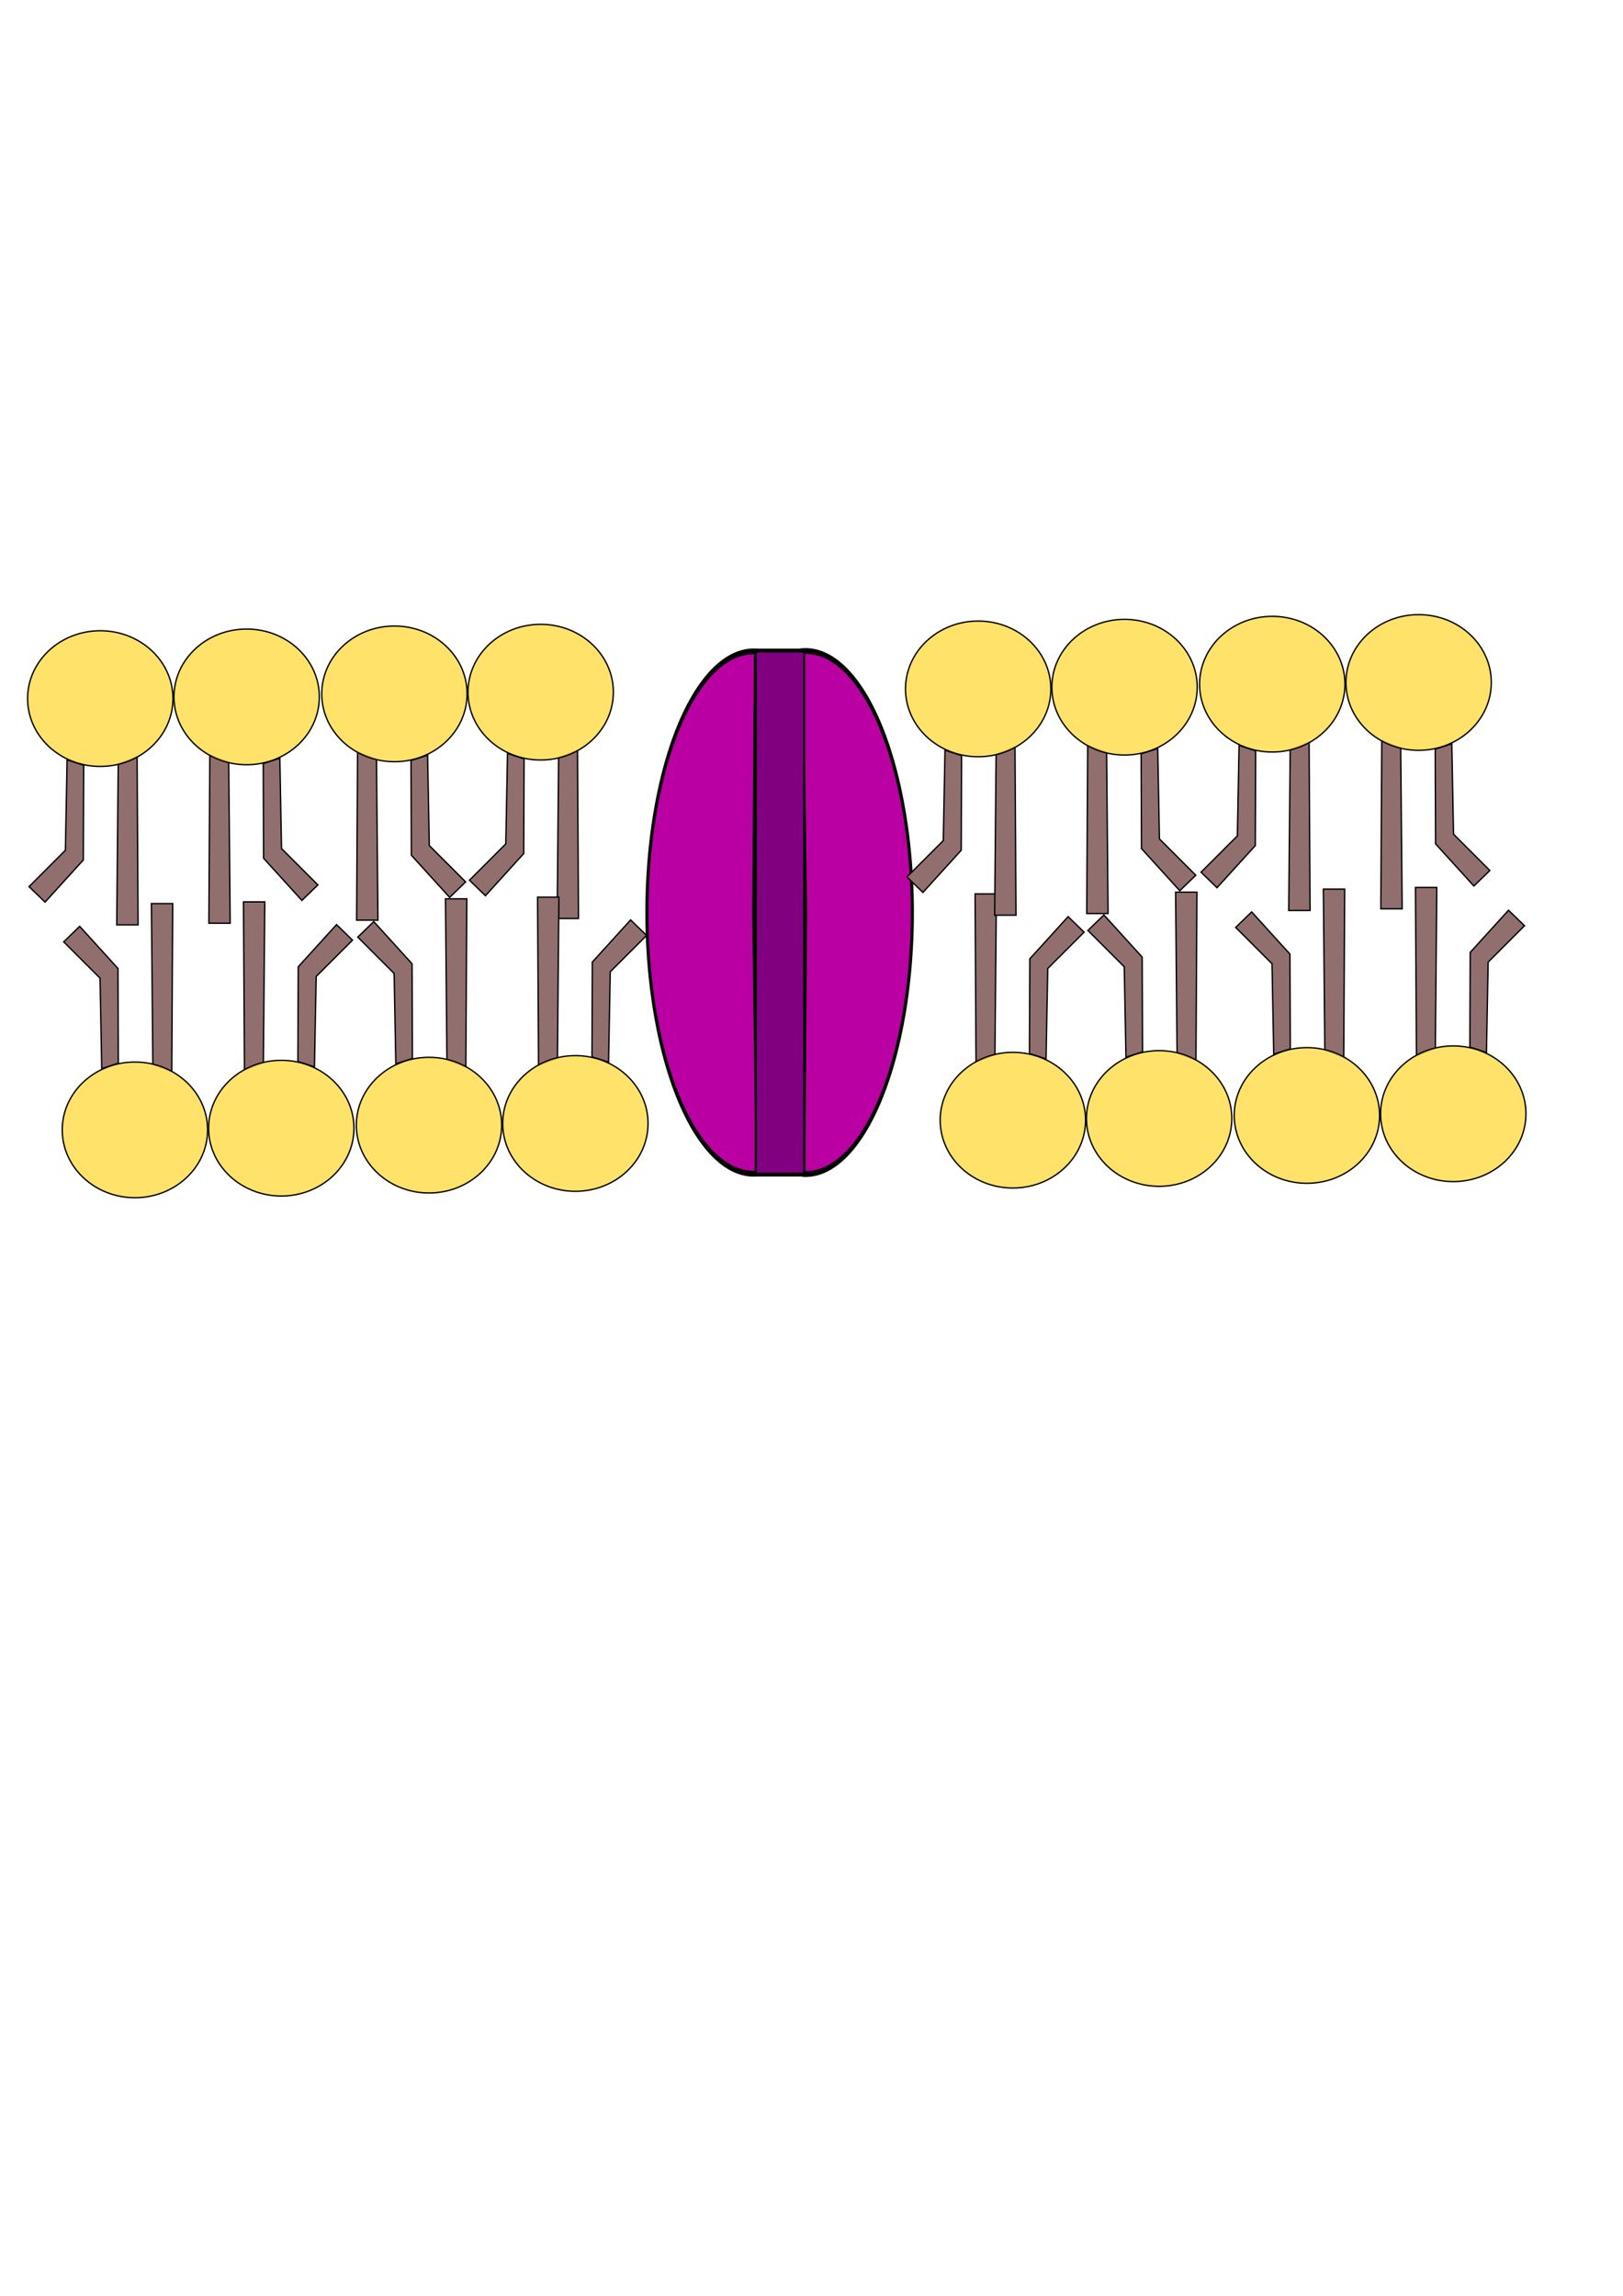 <?xml version="1.0" encoding="UTF-8" standalone="no"?>
<!-- Created with Inkscape (http://www.inkscape.org/) -->

<svg
   xmlns:osb="http://www.openswatchbook.org/uri/2009/osb"
   xmlns:dc="http://purl.org/dc/elements/1.1/"
   xmlns:cc="http://creativecommons.org/ns#"
   xmlns:rdf="http://www.w3.org/1999/02/22-rdf-syntax-ns#"
   xmlns:svg="http://www.w3.org/2000/svg"
   xmlns="http://www.w3.org/2000/svg"
   xmlns:sodipodi="http://sodipodi.sourceforge.net/DTD/sodipodi-0.dtd"
   xmlns:inkscape="http://www.inkscape.org/namespaces/inkscape"
   width="210mm"
   height="297mm"
   viewBox="0 0 744.094 1052.362"
   id="svg2"
   version="1.1"
   inkscape:version="0.91 r13725"
   sodipodi:docname="plasmaMembrane.svg">
  <defs
     id="defs4">
    <linearGradient
       id="linearGradient5692"
       osb:paint="solid">
      <stop
         style="stop-color:#782121;stop-opacity:1;"
         offset="0"
         id="stop5694" />
    </linearGradient>
  </defs>
  <sodipodi:namedview
     id="base"
     pagecolor="#ffffff"
     bordercolor="#666666"
     borderopacity="1.0"
     inkscape:pageopacity="0.0"
     inkscape:pageshadow="2"
     inkscape:zoom="0.7"
     inkscape:cx="522.9647"
     inkscape:cy="673.84114"
     inkscape:document-units="px"
     inkscape:current-layer="layer1"
     showgrid="false"
     inkscape:window-width="1280"
     inkscape:window-height="691"
     inkscape:window-x="4"
     inkscape:window-y="0"
     inkscape:window-maximized="0" />
  <g
     inkscape:label="Layer 1"
     inkscape:groupmode="layer"
     id="layer1">
    <ellipse
       style="fill:#ffdd55;fill-opacity:1;fill-rule:evenodd;stroke:#000000;stroke-opacity:1"
       id="path3344"
       cx="196.475"
       cy="200.299"
       r="59.094" />
    <g
       id="g3339"
       transform="matrix(-0.622,0,0,0.622,167.266,189.909)">
      <path
         inkscape:connector-curvature="0"
         id="path5766"
         d="m 167.857,252.362 -0.714,123.929 15.714,0 -1.071,-118.571 z"
         style="fill:#916f6f;fill-rule:evenodd;stroke:#000000;stroke-width:1px;stroke-linecap:butt;stroke-linejoin:miter;stroke-opacity:1" />
      <path
         sodipodi:nodetypes="ccccccc"
         inkscape:connector-curvature="0"
         id="path5776"
         d="M 207.232,258.612 207.5,328.434 235.714,359.505 247.5,348.076 220.714,321.291 219.464,254.684 Z"
         style="fill:#916f6f;fill-rule:evenodd;stroke:#000000;stroke-width:1px;stroke-linecap:butt;stroke-linejoin:miter;stroke-opacity:1" />
      <ellipse
         ry="50"
         rx="53.571"
         cy="209.505"
         cx="195"
         id="path5424"
         style="fill:#ffdd50;fill-opacity:0.854;fill-rule:evenodd;stroke:#000000;stroke-opacity:1" />
    </g>
    <g
       id="g3339-8"
       transform="matrix(0.622,0,0,0.622,-8.211,189.131)">
      <path
         inkscape:connector-curvature="0"
         id="path5766-3"
         d="m 167.857,252.362 -0.714,123.929 15.714,0 -1.071,-118.571 z"
         style="fill:#916f6f;fill-rule:evenodd;stroke:#000000;stroke-width:1px;stroke-linecap:butt;stroke-linejoin:miter;stroke-opacity:1" />
      <path
         sodipodi:nodetypes="ccccccc"
         inkscape:connector-curvature="0"
         id="path5776-3"
         d="M 207.232,258.612 207.5,328.434 235.714,359.505 247.5,348.076 220.714,321.291 219.464,254.684 Z"
         style="fill:#916f6f;fill-rule:evenodd;stroke:#000000;stroke-width:1px;stroke-linecap:butt;stroke-linejoin:miter;stroke-opacity:1" />
      <ellipse
         ry="50"
         rx="53.571"
         cy="209.505"
         cx="195"
         id="path5424-7"
         style="fill:#ffdd50;fill-opacity:0.854;fill-rule:evenodd;stroke:#000000;stroke-opacity:1" />
    </g>
    <g
       id="g3339-7"
       transform="matrix(0.622,0,0,0.622,59.536,187.743)">
      <path
         inkscape:connector-curvature="0"
         id="path5766-2"
         d="m 167.857,252.362 -0.714,123.929 15.714,0 -1.071,-118.571 z"
         style="fill:#916f6f;fill-rule:evenodd;stroke:#000000;stroke-width:1px;stroke-linecap:butt;stroke-linejoin:miter;stroke-opacity:1" />
      <path
         sodipodi:nodetypes="ccccccc"
         inkscape:connector-curvature="0"
         id="path5776-6"
         d="M 207.232,258.612 207.5,328.434 235.714,359.505 247.5,348.076 220.714,321.291 219.464,254.684 Z"
         style="fill:#916f6f;fill-rule:evenodd;stroke:#000000;stroke-width:1px;stroke-linecap:butt;stroke-linejoin:miter;stroke-opacity:1" />
      <ellipse
         ry="50"
         rx="53.571"
         cy="209.505"
         cx="195"
         id="path5424-5"
         style="fill:#ffdd50;fill-opacity:0.854;fill-rule:evenodd;stroke:#000000;stroke-opacity:1" />
    </g>
    <g
       id="g3339-8-3"
       transform="matrix(-0.622,0,0,0.622,369.176,186.966)">
      <path
         inkscape:connector-curvature="0"
         id="path5766-3-7"
         d="m 167.857,252.362 -0.714,123.929 15.714,0 -1.071,-118.571 z"
         style="fill:#916f6f;fill-rule:evenodd;stroke:#000000;stroke-width:1px;stroke-linecap:butt;stroke-linejoin:miter;stroke-opacity:1" />
      <path
         sodipodi:nodetypes="ccccccc"
         inkscape:connector-curvature="0"
         id="path5776-3-8"
         d="M 207.232,258.612 207.5,328.434 235.714,359.505 247.5,348.076 220.714,321.291 219.464,254.684 Z"
         style="fill:#916f6f;fill-rule:evenodd;stroke:#000000;stroke-width:1px;stroke-linecap:butt;stroke-linejoin:miter;stroke-opacity:1" />
      <ellipse
         ry="50"
         rx="53.571"
         cy="209.505"
         cx="195"
         id="path5424-7-8"
         style="fill:#ffdd50;fill-opacity:0.854;fill-rule:evenodd;stroke:#000000;stroke-opacity:1" />
    </g>
    <g
       id="g3339-5"
       transform="matrix(0.622,0,0,-0.622,142.499,645.285)">
      <path
         inkscape:connector-curvature="0"
         id="path5766-4"
         d="m 167.857,252.362 -0.714,123.929 15.714,0 -1.071,-118.571 z"
         style="fill:#916f6f;fill-rule:evenodd;stroke:#000000;stroke-width:1px;stroke-linecap:butt;stroke-linejoin:miter;stroke-opacity:1" />
      <path
         sodipodi:nodetypes="ccccccc"
         inkscape:connector-curvature="0"
         id="path5776-7"
         d="M 207.232,258.612 207.5,328.434 235.714,359.505 247.5,348.076 220.714,321.291 219.464,254.684 Z"
         style="fill:#916f6f;fill-rule:evenodd;stroke:#000000;stroke-width:1px;stroke-linecap:butt;stroke-linejoin:miter;stroke-opacity:1" />
      <ellipse
         ry="50"
         rx="53.571"
         cy="209.505"
         cx="195"
         id="path5424-0"
         style="fill:#ffdd50;fill-opacity:0.854;fill-rule:evenodd;stroke:#000000;stroke-opacity:1" />
    </g>
    <g
       id="g3339-8-9"
       transform="matrix(-0.622,0,0,-0.622,317.977,646.062)">
      <path
         inkscape:connector-curvature="0"
         id="path5766-3-4"
         d="m 167.857,252.362 -0.714,123.929 15.714,0 -1.071,-118.571 z"
         style="fill:#916f6f;fill-rule:evenodd;stroke:#000000;stroke-width:1px;stroke-linecap:butt;stroke-linejoin:miter;stroke-opacity:1" />
      <path
         sodipodi:nodetypes="ccccccc"
         inkscape:connector-curvature="0"
         id="path5776-3-6"
         d="M 207.232,258.612 207.5,328.434 235.714,359.505 247.5,348.076 220.714,321.291 219.464,254.684 Z"
         style="fill:#916f6f;fill-rule:evenodd;stroke:#000000;stroke-width:1px;stroke-linecap:butt;stroke-linejoin:miter;stroke-opacity:1" />
      <ellipse
         ry="50"
         rx="53.571"
         cy="209.505"
         cx="195"
         id="path5424-7-1"
         style="fill:#ffdd50;fill-opacity:0.854;fill-rule:evenodd;stroke:#000000;stroke-opacity:1" />
    </g>
    <g
       id="g3339-7-1"
       transform="matrix(0.622,0,0,-0.622,7.67,647.45)">
      <path
         inkscape:connector-curvature="0"
         id="path5766-2-9"
         d="m 167.857,252.362 -0.714,123.929 15.714,0 -1.071,-118.571 z"
         style="fill:#916f6f;fill-rule:evenodd;stroke:#000000;stroke-width:1px;stroke-linecap:butt;stroke-linejoin:miter;stroke-opacity:1" />
      <path
         sodipodi:nodetypes="ccccccc"
         inkscape:connector-curvature="0"
         id="path5776-6-3"
         d="M 207.232,258.612 207.5,328.434 235.714,359.505 247.5,348.076 220.714,321.291 219.464,254.684 Z"
         style="fill:#916f6f;fill-rule:evenodd;stroke:#000000;stroke-width:1px;stroke-linecap:butt;stroke-linejoin:miter;stroke-opacity:1" />
      <ellipse
         ry="50"
         rx="53.571"
         cy="209.505"
         cx="195"
         id="path5424-5-9"
         style="fill:#ffdd50;fill-opacity:0.854;fill-rule:evenodd;stroke:#000000;stroke-opacity:1" />
    </g>
    <g
       id="g3339-8-3-4"
       transform="matrix(-0.622,0,0,-0.622,183.148,648.228)">
      <path
         inkscape:connector-curvature="0"
         id="path5766-3-7-5"
         d="m 167.857,252.362 -0.714,123.929 15.714,0 -1.071,-118.571 z"
         style="fill:#916f6f;fill-rule:evenodd;stroke:#000000;stroke-width:1px;stroke-linecap:butt;stroke-linejoin:miter;stroke-opacity:1" />
      <path
         sodipodi:nodetypes="ccccccc"
         inkscape:connector-curvature="0"
         id="path5776-3-8-7"
         d="M 207.232,258.612 207.5,328.434 235.714,359.505 247.5,348.076 220.714,321.291 219.464,254.684 Z"
         style="fill:#916f6f;fill-rule:evenodd;stroke:#000000;stroke-width:1px;stroke-linecap:butt;stroke-linejoin:miter;stroke-opacity:1" />
      <ellipse
         ry="50"
         rx="53.571"
         cy="209.505"
         cx="195"
         id="path5424-7-8-0"
         style="fill:#ffdd50;fill-opacity:0.854;fill-rule:evenodd;stroke:#000000;stroke-opacity:1" />
    </g>
    <g
       id="layer1-7"
       inkscape:label="Layer 1"
       transform="matrix(0.957,0,0,1.784,-6.227,-559.785)">
      <path
         transform="matrix(0,-1,1,0,0,0)"
         d="m -481.097,390.714 a 67.19,51.134 0 0 1 -32.593,45.575 67.19,51.134 0 0 1 -68.177,0.422 67.19,51.134 0 0 1 -33.561,-45.165 l 67.18,0.892 z"
         sodipodi:end="3.1590459"
         sodipodi:start="6.2494812"
         sodipodi:ry="51.133926"
         sodipodi:rx="67.189888"
         sodipodi:cy="392.43735"
         sodipodi:cx="-548.24878"
         sodipodi:type="arc"
         id="path5832"
         style="fill:#ba00a2;fill-opacity:1;fill-rule:evenodd;stroke:#000000;stroke-width:1.499;stroke-opacity:1" />
      <path
         transform="matrix(0,1,-1,0,0,0)"
         d="m 615.318,-369.293 a 67.101,51.135 0 0 1 -32.549,45.575 67.101,51.135 0 0 1 -68.087,0.422 67.101,51.135 0 0 1 -33.517,-45.166 l 67.091,0.892 z"
         sodipodi:end="3.1590459"
         sodipodi:start="6.2494812"
         sodipodi:ry="51.13488"
         sodipodi:rx="67.101089"
         sodipodi:cy="-367.5697"
         sodipodi:cx="548.25513"
         sodipodi:type="arc"
         id="path5832-6"
         style="fill:#ba00a2;fill-opacity:1;fill-rule:evenodd;stroke:#000000;stroke-width:1.498;stroke-opacity:1" />
      <rect
         y="480.934"
         x="368.571"
         height="134.643"
         width="23.214"
         id="rect5849"
         style="fill:#800080;fill-opacity:1;fill-rule:evenodd;stroke:#000000;stroke-width:1;stroke-opacity:1" />
    </g>
    <g
       id="g3339-9"
       transform="matrix(0.622,0,0,-0.622,544.987,640.842)">
      <path
         inkscape:connector-curvature="0"
         id="path5766-33"
         d="m 167.857,252.362 -0.714,123.929 15.714,0 -1.071,-118.571 z"
         style="fill:#916f6f;fill-rule:evenodd;stroke:#000000;stroke-width:1px;stroke-linecap:butt;stroke-linejoin:miter;stroke-opacity:1" />
      <path
         sodipodi:nodetypes="ccccccc"
         inkscape:connector-curvature="0"
         id="path5776-0"
         d="M 207.232,258.612 207.5,328.434 235.714,359.505 247.5,348.076 220.714,321.291 219.464,254.684 Z"
         style="fill:#916f6f;fill-rule:evenodd;stroke:#000000;stroke-width:1px;stroke-linecap:butt;stroke-linejoin:miter;stroke-opacity:1" />
      <ellipse
         ry="50"
         rx="53.571"
         cy="209.505"
         cx="195"
         id="path5424-6"
         style="fill:#ffdd50;fill-opacity:0.854;fill-rule:evenodd;stroke:#000000;stroke-opacity:1" />
    </g>
    <g
       id="g3339-8-8"
       transform="matrix(-0.622,0,0,-0.622,720.464,641.62)">
      <path
         inkscape:connector-curvature="0"
         id="path5766-3-0"
         d="m 167.857,252.362 -0.714,123.929 15.714,0 -1.071,-118.571 z"
         style="fill:#916f6f;fill-rule:evenodd;stroke:#000000;stroke-width:1px;stroke-linecap:butt;stroke-linejoin:miter;stroke-opacity:1" />
      <path
         sodipodi:nodetypes="ccccccc"
         inkscape:connector-curvature="0"
         id="path5776-3-2"
         d="M 207.232,258.612 207.5,328.434 235.714,359.505 247.5,348.076 220.714,321.291 219.464,254.684 Z"
         style="fill:#916f6f;fill-rule:evenodd;stroke:#000000;stroke-width:1px;stroke-linecap:butt;stroke-linejoin:miter;stroke-opacity:1" />
      <ellipse
         ry="50"
         rx="53.571"
         cy="209.505"
         cx="195"
         id="path5424-7-81"
         style="fill:#ffdd50;fill-opacity:0.854;fill-rule:evenodd;stroke:#000000;stroke-opacity:1" />
    </g>
    <g
       id="g3339-7-4"
       transform="matrix(-0.622,0,0,-0.622,652.717,643.008)">
      <path
         inkscape:connector-curvature="0"
         id="path5766-2-2"
         d="m 167.857,252.362 -0.714,123.929 15.714,0 -1.071,-118.571 z"
         style="fill:#916f6f;fill-rule:evenodd;stroke:#000000;stroke-width:1px;stroke-linecap:butt;stroke-linejoin:miter;stroke-opacity:1" />
      <path
         sodipodi:nodetypes="ccccccc"
         inkscape:connector-curvature="0"
         id="path5776-6-5"
         d="M 207.232,258.612 207.5,328.434 235.714,359.505 247.5,348.076 220.714,321.291 219.464,254.684 Z"
         style="fill:#916f6f;fill-rule:evenodd;stroke:#000000;stroke-width:1px;stroke-linecap:butt;stroke-linejoin:miter;stroke-opacity:1" />
      <ellipse
         ry="50"
         rx="53.571"
         cy="209.505"
         cx="195"
         id="path5424-5-5"
         style="fill:#ffdd50;fill-opacity:0.854;fill-rule:evenodd;stroke:#000000;stroke-opacity:1" />
    </g>
    <g
       id="g3339-8-3-7"
       transform="matrix(0.622,0,0,-0.622,343.077,643.785)">
      <path
         inkscape:connector-curvature="0"
         id="path5766-3-7-1"
         d="m 167.857,252.362 -0.714,123.929 15.714,0 -1.071,-118.571 z"
         style="fill:#916f6f;fill-rule:evenodd;stroke:#000000;stroke-width:1px;stroke-linecap:butt;stroke-linejoin:miter;stroke-opacity:1" />
      <path
         sodipodi:nodetypes="ccccccc"
         inkscape:connector-curvature="0"
         id="path5776-3-8-2"
         d="M 207.232,258.612 207.5,328.434 235.714,359.505 247.5,348.076 220.714,321.291 219.464,254.684 Z"
         style="fill:#916f6f;fill-rule:evenodd;stroke:#000000;stroke-width:1px;stroke-linecap:butt;stroke-linejoin:miter;stroke-opacity:1" />
      <ellipse
         ry="50"
         rx="53.571"
         cy="209.505"
         cx="195"
         id="path5424-7-8-8"
         style="fill:#ffdd50;fill-opacity:0.854;fill-rule:evenodd;stroke:#000000;stroke-opacity:1" />
    </g>
    <g
       id="g3339-5-0"
       transform="matrix(-0.622,0,0,0.622,569.754,185.466)">
      <path
         inkscape:connector-curvature="0"
         id="path5766-4-4"
         d="m 167.857,252.362 -0.714,123.929 15.714,0 -1.071,-118.571 z"
         style="fill:#916f6f;fill-rule:evenodd;stroke:#000000;stroke-width:1px;stroke-linecap:butt;stroke-linejoin:miter;stroke-opacity:1" />
      <path
         sodipodi:nodetypes="ccccccc"
         inkscape:connector-curvature="0"
         id="path5776-7-7"
         d="M 207.232,258.612 207.5,328.434 235.714,359.505 247.5,348.076 220.714,321.291 219.464,254.684 Z"
         style="fill:#916f6f;fill-rule:evenodd;stroke:#000000;stroke-width:1px;stroke-linecap:butt;stroke-linejoin:miter;stroke-opacity:1" />
      <ellipse
         ry="50"
         rx="53.571"
         cy="209.505"
         cx="195"
         id="path5424-0-8"
         style="fill:#ffdd50;fill-opacity:0.854;fill-rule:evenodd;stroke:#000000;stroke-opacity:1" />
    </g>
    <g
       id="g3339-8-9-2"
       transform="matrix(0.622,0,0,0.622,394.276,184.689)">
      <path
         inkscape:connector-curvature="0"
         id="path5766-3-4-1"
         d="m 167.857,252.362 -0.714,123.929 15.714,0 -1.071,-118.571 z"
         style="fill:#916f6f;fill-rule:evenodd;stroke:#000000;stroke-width:1px;stroke-linecap:butt;stroke-linejoin:miter;stroke-opacity:1" />
      <path
         sodipodi:nodetypes="ccccccc"
         inkscape:connector-curvature="0"
         id="path5776-3-6-6"
         d="M 207.232,258.612 207.5,328.434 235.714,359.505 247.5,348.076 220.714,321.291 219.464,254.684 Z"
         style="fill:#916f6f;fill-rule:evenodd;stroke:#000000;stroke-width:1px;stroke-linecap:butt;stroke-linejoin:miter;stroke-opacity:1" />
      <ellipse
         ry="50"
         rx="53.571"
         cy="209.505"
         cx="195"
         id="path5424-7-1-4"
         style="fill:#ffdd50;fill-opacity:0.854;fill-rule:evenodd;stroke:#000000;stroke-opacity:1" />
    </g>
    <g
       id="g3339-7-1-1"
       transform="matrix(-0.622,0,0,0.622,704.582,183.301)">
      <path
         inkscape:connector-curvature="0"
         id="path5766-2-9-7"
         d="m 167.857,252.362 -0.714,123.929 15.714,0 -1.071,-118.571 z"
         style="fill:#916f6f;fill-rule:evenodd;stroke:#000000;stroke-width:1px;stroke-linecap:butt;stroke-linejoin:miter;stroke-opacity:1" />
      <path
         sodipodi:nodetypes="ccccccc"
         inkscape:connector-curvature="0"
         id="path5776-6-3-6"
         d="M 207.232,258.612 207.5,328.434 235.714,359.505 247.5,348.076 220.714,321.291 219.464,254.684 Z"
         style="fill:#916f6f;fill-rule:evenodd;stroke:#000000;stroke-width:1px;stroke-linecap:butt;stroke-linejoin:miter;stroke-opacity:1" />
      <ellipse
         ry="50"
         rx="53.571"
         cy="209.505"
         cx="195"
         id="path5424-5-9-6"
         style="fill:#ffdd50;fill-opacity:0.854;fill-rule:evenodd;stroke:#000000;stroke-opacity:1" />
    </g>
    <g
       id="g3339-8-3-4-6"
       transform="matrix(0.622,0,0,0.622,529.105,182.523)">
      <path
         inkscape:connector-curvature="0"
         id="path5766-3-7-5-5"
         d="m 167.857,252.362 -0.714,123.929 15.714,0 -1.071,-118.571 z"
         style="fill:#916f6f;fill-rule:evenodd;stroke:#000000;stroke-width:1px;stroke-linecap:butt;stroke-linejoin:miter;stroke-opacity:1" />
      <path
         sodipodi:nodetypes="ccccccc"
         inkscape:connector-curvature="0"
         id="path5776-3-8-7-2"
         d="M 207.232,258.612 207.5,328.434 235.714,359.505 247.5,348.076 220.714,321.291 219.464,254.684 Z"
         style="fill:#916f6f;fill-rule:evenodd;stroke:#000000;stroke-width:1px;stroke-linecap:butt;stroke-linejoin:miter;stroke-opacity:1" />
      <ellipse
         ry="50"
         rx="53.571"
         cy="209.505"
         cx="195"
         id="path5424-7-8-0-5"
         style="fill:#ffdd50;fill-opacity:0.854;fill-rule:evenodd;stroke:#000000;stroke-opacity:1" />
    </g>
  </g>
</svg>
